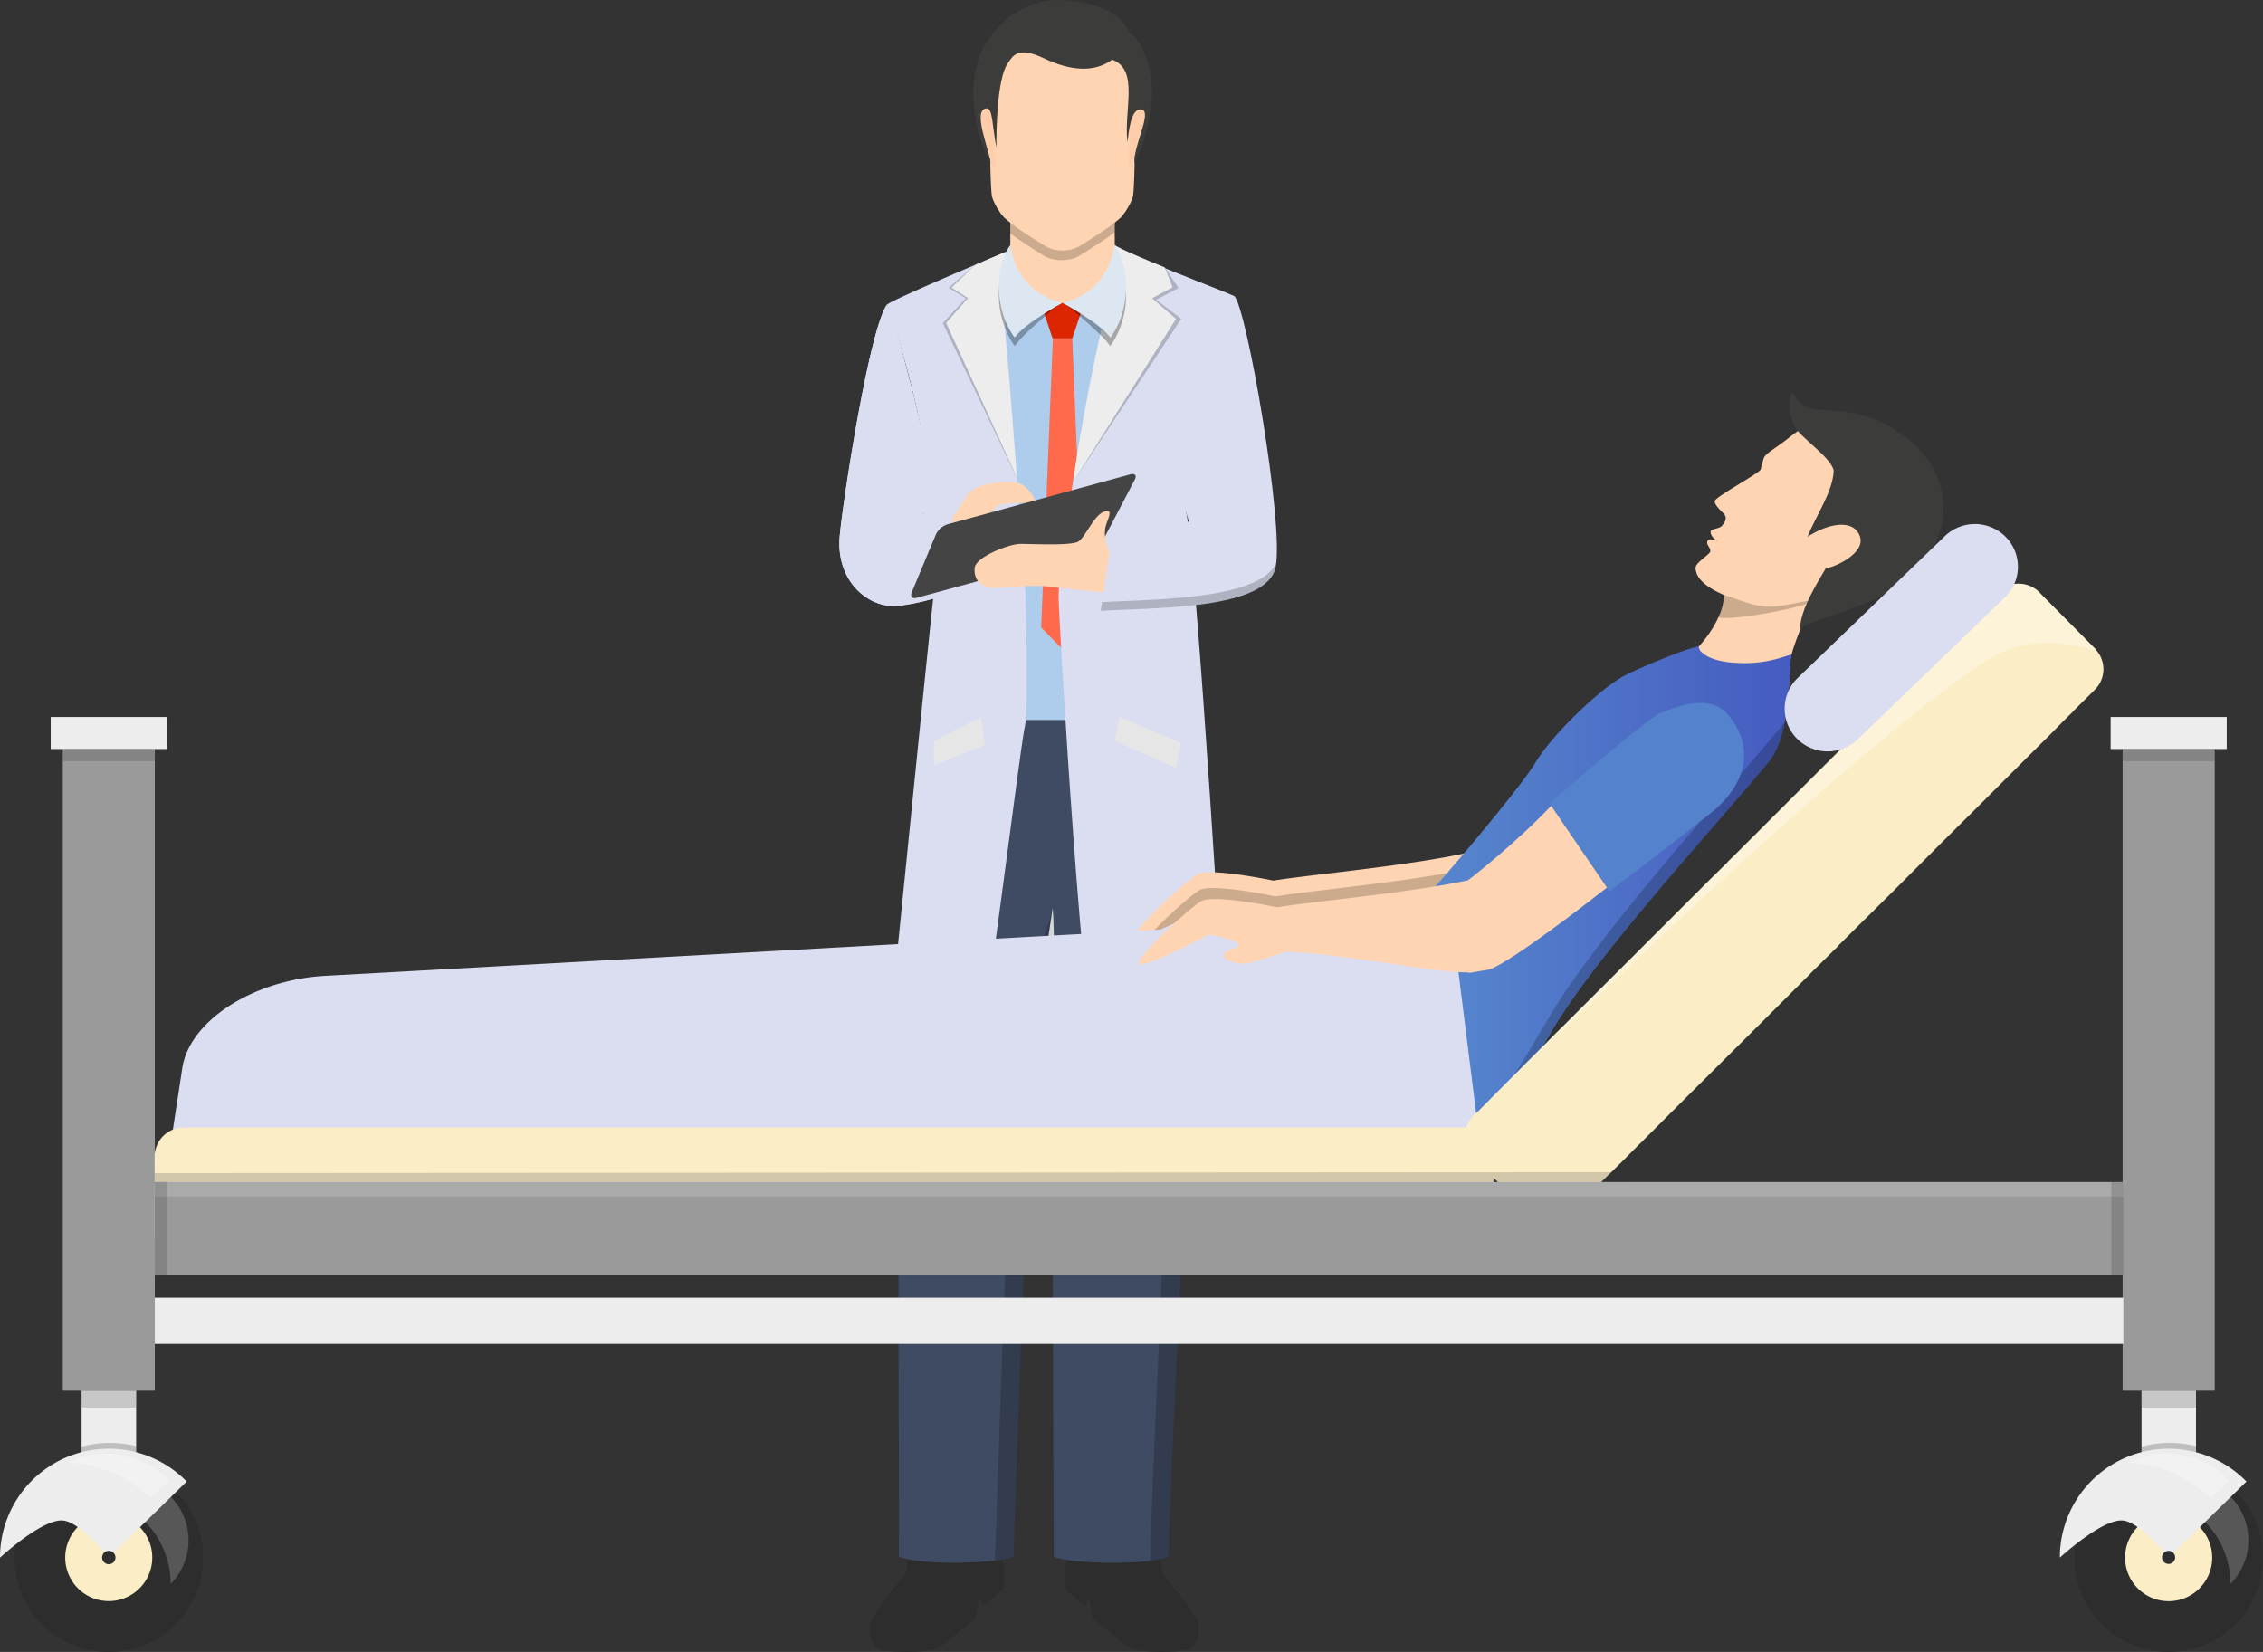 <svg xmlns="http://www.w3.org/2000/svg" xmlns:xlink="http://www.w3.org/1999/xlink" viewBox="0 0 1035.26 755.72"><rect x="0" y="0" width="1035.26" height="755.72" fill="#333333" stroke="none"/><defs><style>.cls-1{fill:#d6d6d6;}.cls-2{fill:#ffd4b2;}.cls-21,.cls-3{fill:#2d2d2d;}.cls-4{fill:#3e4b62;}.cls-21,.cls-22,.cls-25,.cls-5{opacity:0.2;}.cls-6{fill:#aecdec;}.cls-7{fill:#ff6a4d;}.cls-8{fill:#dc2601;}.cls-9{fill:#ffcdaa;}.cls-10{fill:#3c3c3b;}.cls-11{fill:#dbdef1;}.cls-12{fill:#444;}.cls-13,.cls-25{fill:#ededed;}.cls-14,.cls-24{opacity:0.3;}.cls-15{fill:#dde7f2;}.cls-16{fill:#e6e6e6;}.cls-17{fill:#4dbacc;}.cls-18{fill:url(#linear-gradient);}.cls-19{fill:#5482cc;}.cls-20{fill:#9a9a9a;}.cls-22,.cls-24{fill:#fff;}.cls-23{fill:#fbeec7;}</style><linearGradient id="linear-gradient" x1="640.31" y1="411.94" x2="819.53" y2="411.94" gradientUnits="userSpaceOnUse"><stop offset="0" stop-color="#588bcf"/><stop offset="1" stop-color="#455bc0"/></linearGradient></defs><title>Asset 2</title><g id="Layer_2" data-name="Layer 2"><g id="Layer_1-2" data-name="Layer 1"><polygon class="cls-1" points="560.67 477.53 405.88 480.97 428.62 343.83 541.79 329.4 560.67 477.53"/><rect class="cls-2" x="462.19" y="100.54" width="47.77" height="54.44"/><path class="cls-3" d="M488.62,707.63c-1.23,3.86-2.47,15.35-1.09,19.69,2.56,2.14,8,6.64,9.06,7.31.57-1.07.78-2.92,1.66-3.66.38,1.88,1.47,8.14,1.86,9.49,1.37,1.2,13.57,11.37,17.11,13.53s24.12,2.45,27.6,0,4.5-9.75,2.46-13.53S534.55,722.57,532,720.27c-1.09-3.11-1-12.64-1-12.64Z"/><path class="cls-3" d="M457.65,707.63c1.19,3.86,2.43,15.35,1.09,19.69-2.57,2.14-8,6.64-9.07,7.31-.56-1.07-.77-2.92-1.65-3.66-.39,1.88-1.48,8.14-1.86,9.49-1.37,1.2-13.57,11.37-17.08,13.53s-24.11,2.45-27.63,0-4.5-9.75-2.46-13.53,12.72-17.89,15.32-20.19c1.06-3.11.95-12.64.95-12.64Z"/><path class="cls-4" d="M544.71,474.05c-1.09,44.53-10.54,222.81-10.05,238a30.87,30.87,0,0,1-8.58,2c-14.62,1.8-39.71.63-44-2,0-12-1.09-207.56,0-227.09s.11-64.5-.49-69.33c0,.16-.14.34-.14.5-.91,6.92-7.66,46.58-9,68.83-1.23,19.53-8.68,215.12-8.68,227.09-1.3.75-4.43,1.37-8.61,1.89-13.26,1.55-36.94,1.39-44-1.89.63-15.19-1.38-194.25,1.33-238.78,3-48.22,18.39-143.87,18.39-143.87H541.79S546.12,424.19,544.71,474.05Z"/><path class="cls-5" d="M481.48,416.13c-.91,6.92-7.66,46.58-9,68.83-1.23,19.53-8.68,215.12-8.68,227.09-1.3.75-4.43,1.37-8.61,1.89,1.12-37.78,7.48-211.11,8.61-229C465.14,462.71,480,423.05,481.48,416.13Z"/><path class="cls-5" d="M544.71,474.05c-1.09,44.53-10.54,222.81-10.05,238a30.87,30.87,0,0,1-8.58,2c.88-37.26,8.93-199,10-240,1.41-49.86-2.95-144.65-2.95-144.65h8.68S546.12,424.19,544.71,474.05Z"/><path class="cls-5" d="M462.19,100.54v6.29c.91.68,1.93,1.41,3,2.14,5.87,4,12.62,8.17,12.62,8.17,4.39,2.52,11.42,2.52,15.75,0,0,0,7.2-4.42,13.17-8.53,1.13-.83,2.19-1.57,3.24-2.34v-5.73Z"/><path class="cls-2" d="M453.82,89.8c.56,2.78,3.66,7.86,5.7,9.84a60.71,60.71,0,0,0,6.85,5.29c5.59,3.87,12.12,7.8,12.12,7.8,4.15,2.48,10.93,2.48,15.15,0,0,0,6.93-4.25,12.62-8.2a56.74,56.74,0,0,0,6.33-4.89c2-2,5.09-7.06,5.69-9.84,1.13-5.45,1.13-51.22.63-60.68-.28-6-4.25-13.85-8.72-14.81s-8-1.83-8-1.83c-8.92-1.93-23.37-1.93-32.23,0-3,.63-5.73,1.26-8.08,1.83-4.5,1-8.4,8.78-8.68,14.81C452.66,38.58,452.66,84.35,453.82,89.8Z"/><polygon class="cls-6" points="486.05 138.97 525.59 138.97 525.59 329.4 486.05 329.4 446.47 329.4 446.47 138.97 486.05 138.97"/><polygon class="cls-7" points="476.31 287.1 485.67 296.57 495.86 287.1 490.55 154.79 481.66 154.79 476.31 287.1"/><polygon class="cls-8" points="481.52 154.79 490.55 154.79 495.86 138.97 485.98 138.57 476.21 138.97 481.52 154.79"/><polygon class="cls-9" points="454.84 48.26 448.3 43.48 447.04 51.7 449.39 63.76 454.84 77.75 454.84 48.26"/><polygon class="cls-9" points="517.22 46.85 516.31 76.62 522.53 65.13 524.36 49.63 517.22 46.85"/><path class="cls-10" d="M508.79,27.31c-8.37,6.1-19.23,5.06-31.21-.62S463.45,25.43,461,29c-5,7.28-5.2,31.41-5.2,38.49-1.93-10.16-1.62-18.1-4.46-17.91-6.93.47,1.65,19.8,1.79,25.11C445.91,61.12,440.46,36,451.5,19S478.21,0,483.73,0c10.86,0,28.33,3.29,32.79,14.81,6,3.75,12.9,18.3,9.63,36.7-2.88,16-5.8,19.82-7.1,23.21-1-7.27,8.33-23.58,3.2-24.62s-5.94,11.2-6.47,15C514,50.3,521.3,31.86,508.79,27.31Z"/><path class="cls-11" d="M460.32,115.14s-52.47,22-54.65,24.29c3.3,5.73,17.67,57.13,16.83,68a41.89,41.89,0,0,1-3.41,8.64s9.21,48.06,8.19,54.67S406.62,474.57,405.88,481c8.22,5.59,33.78,8.56,40.59,7.1,2.81-4.27,20.35-147.25,22.29-155.21s.35-61.68.35-61.68-8-108.64-8.93-115.16S460.32,115.14,460.32,115.14Z"/><path class="cls-11" d="M509.88,112.05c4.15,3.93,49.52,20.89,54.79,23.41-6.18,9.08-27.24,69.38-22.21,97.76,5.17,22.72,18.21,244.31,18.21,244.31s-40.32,10.38-58,10.91c-7.1-12.93-18-199.93-18.38-214.82s16.38-122.8,26.75-147.88C514.55,117.39,509.88,112.05,509.88,112.05Z"/><path class="cls-2" d="M435.72,236.21c3.65-3.26,5.55-10,10.16-12.67s18.34-4.5,22.31-1.48,6.82,8.24,4.09,8.09-14-.45-16.46,1.61-5,7.06-5,7.06l-15.36,6Z"/><path class="cls-11" d="M405.67,139.43C397,152.64,384.44,237.07,384,247c-.81,20.3,14.41,31.64,27.17,30.13a98.56,98.56,0,0,0,23.44-5.89l1.12-36.54s-10,1.73-13.11.51c.74-6.36.29-15.16,1.09-25.59.67-1.33-4.46-24.32-7-33.72S408.62,143.14,405.67,139.43Z"/><path class="cls-11" d="M405.67,139.43h0c-8.61,18.4-20.07,95.76-20.46,105.26-.84,20.3,14.41,31.64,27.17,30.13a99.17,99.17,0,0,0,22.28-5.42l0,1.85a98.56,98.56,0,0,1-23.44,5.89c-12.76,1.51-28-9.83-27.17-30.13C384.44,237.07,397,152.64,405.67,139.43Z"/><path class="cls-12" d="M417.13,270.88l11-26.33a8.92,8.92,0,0,1,5.31-4.69L517.12,217c2.11-.56,3,.53,2,2.44l-14.55,27.78a10.18,10.18,0,0,1-5.66,4.54l-79.43,21.7C417.3,274.06,416.28,272.87,417.13,270.88Z"/><path class="cls-2" d="M508.65,253.76c-2.85-2.62-3.66-9-2.95-12.46s4.18-8.85-.53-7.26-8.54,11.5-11.77,13.64-21.51,1.06-26.79,1.15-20.35,6.07-20.73,11c-.57,7.18,5.16,9.37,10.19,9.1s17-1.54,24.57-.49,25.13,2.37,26.6,3.11a39.53,39.53,0,0,0,5.8,1.83L514.55,254Z"/><path class="cls-11" d="M564.67,135.46c5.63,5.22,22.85,104.47,18.88,124s-55,18.47-80,20l4.46-30s30.9-8.33,35.85-10.88l-3.3-11.36C537.82,203.08,553.81,141.42,564.67,135.46Z"/><path class="cls-5" d="M583.72,257.68a13.14,13.14,0,0,1-.17,1.76c-4,19.51-55,18.47-80,20l.6-4C529.88,274.11,576.13,274.13,583.72,257.68Z"/><path class="cls-5" d="M540.39,145.84,490.9,220.51c5.13-37.11,15.36-78.51,19-93.61a109.4,109.4,0,0,0,1.93-13.57c1.34,1.3,13.36,6,21.05,9l6.26,9.44-10.23,5.36Z"/><path class="cls-13" d="M538,145.9,490.9,220.51c5-37.09,14.94-78.5,18.45-93.56,1.27-5.47.53-14.87.53-14.87,1.34,1.31,15.46,7.23,23,10.25l3.52,9.12-9.35,5Z"/><path class="cls-5" d="M431.29,147.83l10.58-11.41-7.94-4.72,12.23-10.55C454.7,117.64,460,116,460,116s-1,33.58.07,40.09c.46,3.35,2.81,33.69,5,62.31Z"/><path class="cls-13" d="M432.84,147.74l10-11.39-7.56-4.78,10.9-10.42c8.12-3.5,14.16-6,14.16-6s-1.12,34.41-.14,40.91c.46,3.36,2.81,33.69,5,62.31Z"/><path class="cls-14" d="M457,132.68a41.83,41.83,0,0,0,4.75,21.69,24.45,24.45,0,0,0,2.46,3.92c.35-.46.77-1,1.23-1.52.74-.89,1.58-1.86,2.56-2.86a186.6,186.6,0,0,1,16.35-14.36v-.07c-13.82-3.27-20.14-10.33-22.14-23.53a17.79,17.79,0,0,0-1.23,2,29.8,29.8,0,0,0-3.2,8.9A32.87,32.87,0,0,0,457,132.68Z"/><path class="cls-15" d="M462.19,112.08c2,13.24,10,23.17,23.86,26.49,0,0-17.22,9.24-21.86,15.85C455.61,143.21,454.28,123.32,462.19,112.08Z"/><path class="cls-14" d="M487.74,139.48v.07a188.56,188.56,0,0,1,16.59,14.57,30.34,30.34,0,0,1,2.38,2.65c.46.55.85,1.06,1.17,1.52a23.26,23.26,0,0,0,2.49-3.92,41.41,41.41,0,0,0,4.71-21.69,29.26,29.26,0,0,0-.53-4.79,5,5,0,0,0-.21-1.09,29.8,29.8,0,0,0-3.2-8.9,19.36,19.36,0,0,0-1.22-2C507.88,129.15,501.66,136.21,487.74,139.48Z"/><path class="cls-15" d="M509.88,112.08c-1.93,13.24-9.95,23.17-23.83,26.49,0,0,17.22,9.24,21.9,15.85C516.52,143.21,517.86,123.32,509.88,112.08Z"/><polygon class="cls-16" points="449 327.96 450.48 340.86 427.18 350 427.18 338.96 449 327.96"/><polygon class="cls-16" points="540.39 339.93 538.03 351.26 509.95 338.96 512.16 327.96 540.39 339.93"/><path class="cls-2" d="M818.12,306.57c.49-5.75,3.76-14.81,7.42-23.32,1.3-3,2.56-5.85,3.83-8.59,3.62-7.82,6.68-13.76,6.68-13.76s-48.09-7.07-47.28,9.17a21.41,21.41,0,0,1-.14,3.37,26.86,26.86,0,0,1-2.53,9c-4.82,10.75-14.48,18.85-14.48,18.85S805.85,309.49,818.12,306.57Z"/><path class="cls-2" d="M837.45,191.43c-7.73-.12-14.72,5.46-20.24,9.75s-9.88,6.51-10.37,8.58a32.23,32.23,0,0,0-1.34,4.94c-.17,1.53-20.63,12.49-21,14.46s3.76,5.29,4.33,6.15c1.54,1.92-.07,3.95-1.09,5.24s-5.06,1.44-5.17,2.58c-.14,2.85,3.52,4.57,3.52,4.57s-4.89-2.42-5.1.42c-.14,1.27,1.3,2.2,1.48,3.83s-6.93,5.31-6.79,7.87c.21,9.53,19,15.23,33,18.68a121.75,121.75,0,0,1,25,.25c5.48.3,39.65-14.86,43.62-30.14s2.35-31.82-7.24-41S848.42,191.64,837.45,191.43Z"/><path class="cls-5" d="M788.74,272.16a37.16,37.16,0,0,1-2.64,10.27c6.43,1.82,42-5,43.27-7.77-4.5.21-11,2.33-18.91,2.86C803.43,277.94,795.38,274.24,788.74,272.16Z"/><path class="cls-10" d="M820,179.62c2.53,3.78,4.74,7,10.12,7.7s20.38-.48,34.73,8c14.65,8.65,24.49,20.79,24.18,38.62-.11,7.68-4.61,21.56-14.45,30s-22.14,12.49-30.08,15.39c-10.8,3.9-20.18,6.47-21,8.73-.35-9.19,9.73-24.44,11.77-28.1,3.38-.22,18.52-6.71,15.54-14.74s-14.63-5.78-23.94.37c4.29-10.55,11.57-20.53,12-30.26-1.09-6-15-15.07-17.5-19.72C817.45,188.44,818.22,182,820,179.62Z"/><path class="cls-17" d="M707,355.07l27.53,40.37c16.83-12.7,39.36-30.15,46.77-36.1,16.84-13.72,19.13-30.45,7.88-44.26-8.26-10.18-22.6-4.59-31.74-1C753.63,315.48,728.71,336.53,707,355.07Z"/><path class="cls-2" d="M519.41,428.76c.73.51,3.51-.25,7.2-1.69,9.45-3.72,24.71-11.82,24.71-11.82S572,418.5,562,421.84a8,8,0,0,0-3.62,2c-1.65,2.13,2.46,4.06,6.29,4.5a14.37,14.37,0,0,0,3.3.16c4.68-.69,18.24-5.43,18.24-5.43,25.31.59,66.71,9.63,83.87,9.54l.42.21,9.28-1.58c9.48-3.67,38.83-26,51-35.48,1-.77,1.93-1.41,2.56-2l-25.59-37.39c-15.64,16.55-36.45,33-38,34.09-26,5.52-64.84,9.14-84.35,11.95l-2.95.44c-6-1.25-29.39-5.75-34.62-2.88C542,403.31,516.63,426.77,519.41,428.76Z"/><path class="cls-5" d="M562,421.84a8,8,0,0,0-3.62,2c4.57,1,9.56,2.78,6.29,4.5a14.37,14.37,0,0,0,3.3.16c4.68-.69,18.24-5.43,18.24-5.43,25.31.59,66.71,9.63,83.87,9.54l.42.21,9.28-1.58c9.48-3.67,38.83-26,51-35.48l-22-32.18c-15.64,16.57-36.45,33-38,34.11-26,5.52-64.85,9.12-84.36,11.95l-3,.44c-6-1.25-29.35-5.75-34.62-2.88-3.66,2-15,12.21-22.25,19.87,9.45-3.72,24.71-11.82,24.71-11.82S572,418.5,562,421.84Z"/><path class="cls-18" d="M702.31,349.05c7.17-12.22,28.22-32.64,39.22-39l.15-.16c.35-.25.91-.42,1.3-.67,3.34-1.81,7.8-3.72,12.23-5.62,9.42-4,19.54-7.7,21.86-7.89a4.32,4.32,0,0,0,1.83,3c2.42,2.25,7.55,4,14,4.43a57.55,57.55,0,0,0,22.67-2.51c1.3-.41,2.57-.78,4-1.3a1.23,1.23,0,0,0-.11.89l-.1.14c-.88,6.82.1,35.8-10.51,48.59-24.75,29.79-79.82,89.35-100,124.58-22.84,39.9-29,49.63-54.09,54.57-3.94-31.09-14.41-105.51-14.41-105.51C648,417,694.68,361.75,702.31,349.05Z"/><path class="cls-11" d="M677.43,526.26l-13.6-108.39L150,446.35c-33.42,1.42-63.23,20.3-66.6,42.21l-6.05,39.61Z"/><path class="cls-5" d="M708.78,465.12c22.11-37.61,80.38-101.66,107.55-134.49-1.41,7-3.73,13.8-7.52,18.36-24.75,29.79-79.82,89.35-100,124.58-22.84,39.9-29,49.63-54.09,54.57-.18-1.26-.32-2.74-.53-4.18C677.32,517.58,684.77,506.08,708.78,465.12Z"/><path class="cls-19" d="M708.78,367.36l27.48,40.38c16.87-12.72,39.4-30.15,46.78-36.1,16.84-13.72,19.16-30.5,7.88-44.26-8.23-10.21-22.57-4.64-31.7-1C755.42,327.76,730.5,348.8,708.78,367.36Z"/><path class="cls-2" d="M549.63,412.22c5.2-2.91,28.51,1.6,34.55,2.83h0c18.28-2.89,59.93-6.48,87.38-12.35,1.58-1.09,22.38-17.51,38.06-34.06l25.52,37.42c-10,7.85-43.37,33.54-53.57,37.41l-9.31,1.6-.39-.2c-17.15.11-58.48-8.87-83.75-9.47,0,0-13.64,4.69-18.31,5.36s-16-3.23-6-6.62S553,427.55,553,427.55s-29.28,15.5-31.88,13.46S543.66,415.58,549.63,412.22Z"/><rect class="cls-20" x="28.72" y="342.65" width="42.1" height="293.55"/><rect class="cls-21" x="28.72" y="342.65" width="42.1" height="5.55"/><rect class="cls-13" x="23.2" y="328.01" width="53.11" height="14.64"/><rect class="cls-13" x="37.33" y="636.2" width="24.96" height="44.9"/><rect class="cls-21" x="37.33" y="636.2" width="24.88" height="7.73"/><path class="cls-3" d="M6.6,712.57a43.17,43.17,0,1,0,43.17-43.18A43.17,43.17,0,0,0,6.6,712.57Z"/><path class="cls-22" d="M38.34,683.89a28.44,28.44,0,0,1,39.72,40.7A40.83,40.83,0,0,0,38.34,683.89Z"/><path class="cls-23" d="M29.84,712.57a19.91,19.91,0,1,0,19.93-19.94A19.91,19.91,0,0,0,29.84,712.57Z"/><path class="cls-5" d="M37.33,661.84V681.1h25V661.57a50.79,50.79,0,0,0-12.09-1.45A44.59,44.59,0,0,0,37.33,661.84Z"/><path class="cls-13" d="M0,712.57s19.23-17.75,28.72-17c8.15.65,21.08,17,21.08,17l35.61-34.81A49.78,49.78,0,0,0,0,712.57Z"/><path class="cls-24" d="M30.68,669.19a40.08,40.08,0,0,1,46.64,8L69,685.37A56.17,56.17,0,0,0,30.68,669.19Z"/><path class="cls-3" d="M46.71,712.54a3.06,3.06,0,1,0,3.06-3.08A3.06,3.06,0,0,0,46.71,712.54Z"/><rect class="cls-20" x="971.04" y="342.65" width="42.14" height="293.55"/><rect class="cls-21" x="971.04" y="342.65" width="42.14" height="5.55"/><rect class="cls-13" x="965.56" y="328.01" width="53.11" height="14.64"/><rect class="cls-13" x="979.69" y="636.2" width="24.92" height="44.9"/><rect class="cls-21" x="979.69" y="636.2" width="24.89" height="7.73"/><path class="cls-3" d="M948.94,712.57a43.16,43.16,0,1,0,43.19-43.18A43.17,43.17,0,0,0,948.94,712.57Z"/><path class="cls-22" d="M980.67,683.89a28.44,28.44,0,0,1,39.72,40.7A40.83,40.83,0,0,0,980.67,683.89Z"/><path class="cls-23" d="M972.17,712.57a19.93,19.93,0,1,0,20-19.94A19.91,19.91,0,0,0,972.17,712.57Z"/><path class="cls-5" d="M979.69,661.84V681.1h24.92V661.57a50.7,50.7,0,0,0-12.05-1.45A44.66,44.66,0,0,0,979.69,661.84Z"/><path class="cls-13" d="M942.33,712.57s19.26-17.75,28.71-17c8.16.65,21.09,17,21.09,17l35.57-34.81a49.76,49.76,0,0,0-85.37,34.81Z"/><path class="cls-24" d="M973.05,669.19a40,40,0,0,1,46.6,8l-8.33,8.17A56.19,56.19,0,0,0,973.05,669.19Z"/><path class="cls-3" d="M989.07,712.54a3,3,0,1,0,3.06-3.08A3,3,0,0,0,989.07,712.54Z"/><path class="cls-23" d="M673.87,529.41,699.54,555a13.23,13.23,0,0,0,18.62.26L733,540.28l9.6-9.43,2.78-2.82,4.46-4.49,2-1.89.07-.15,2.84-2.83,17-17,17-16.91,21.9-21.79,16.83-16.83,1.06-1.13,2.85-2.81,6.43-6.36.21-.23,2.71-2.64,0-.14,8.68-8.63,16.87-16.72,21.9-21.94,16.83-16.71,21.94-21.93,11.7-11.64L943.8,330l5-4.92,0-.11,9.66-9.58a13.15,13.15,0,0,0,.57-17.9,2.35,2.35,0,0,0-.6-.79L934.91,273l-2-2.08a13.39,13.39,0,0,0-12.41-3.56,12.62,12.62,0,0,0-6.44,3.51L793.13,391.61l-2.74,2.65-.18.32-8.29,8.12-2.81,2.81-63.72,63.6-2.85,2.8-.07.19-.14,0-8.09,8.17-2.88,2.85L679.5,505.07,678,506.58l-2.28,2.28c-.42.35-.74.72-1.09.95l-.67.7-.1.18A13.4,13.4,0,0,0,673.87,529.41Z"/><path class="cls-24" d="M701.36,483.15,679.5,505.07c4.81-4.59,12.48-12,22-21.41a31.33,31.33,0,0,0,2.84-2.71c2.67-2.46,5.28-5,8.12-7.66,0-.1.11-.14.21-.19a33.53,33.53,0,0,1,2.88-2.69c19.16-18.42,43.2-41.05,68.23-64.11,1.12-.95,2.11-1.9,3.13-2.74,2.63-2.48,5.2-4.82,7.83-7.17.14-.05.25-.19.39-.21.84-1,1.72-1.72,2.71-2.67,41.4-37.43,83.86-73.63,110.43-91a50.53,50.53,0,0,1,19.5-7.68,57.35,57.35,0,0,1,12.76-.69c11.07.93,18.74,4.36,18.46,3.34a2.35,2.35,0,0,0-.6-.79L934.91,273l-2-2.08a13.39,13.39,0,0,0-12.41-3.56,12.62,12.62,0,0,0-6.44,3.51L793.13,391.61l-2.74,2.65-.18.32-8.29,8.12-2.81,2.81-63.72,63.6-2.85,2.8-.07.19-.14,0-8.09,8.17Z"/><path class="cls-23" d="M70.75,529.07v36.26a13.25,13.25,0,0,0,13.32,13.28H669.94a13.15,13.15,0,0,0,13.28-13.28V529.07a13.23,13.23,0,0,0-13.28-13.27H84.07A13.33,13.33,0,0,0,70.75,529.07Z"/><path class="cls-21" d="M70.75,536.66v28.67a13.25,13.25,0,0,0,13.32,13.28H669.94c7.45,0,83.65-42.37,83.65-42.37Z"/><rect class="cls-13" x="70.82" y="593.65" width="900.54" height="21.16"/><rect class="cls-20" x="70.82" y="540.76" width="900.54" height="42.33"/><rect class="cls-25" x="70.82" y="540.76" width="900.54" height="6.64"/><rect class="cls-21" x="70.82" y="540.76" width="5.48" height="42.33"/><rect class="cls-21" x="965.85" y="540.76" width="5.52" height="42.33"/><path class="cls-11" d="M836.12,343.74a19.6,19.6,0,0,0,13.71-5.5l67.33-64.94a19.43,19.43,0,0,0,.43-27.64,19.82,19.82,0,0,0-27.87-.4l-67.35,64.91a19.51,19.51,0,0,0-.38,27.66A19.71,19.71,0,0,0,836.12,343.74Z"/></g></g></svg>